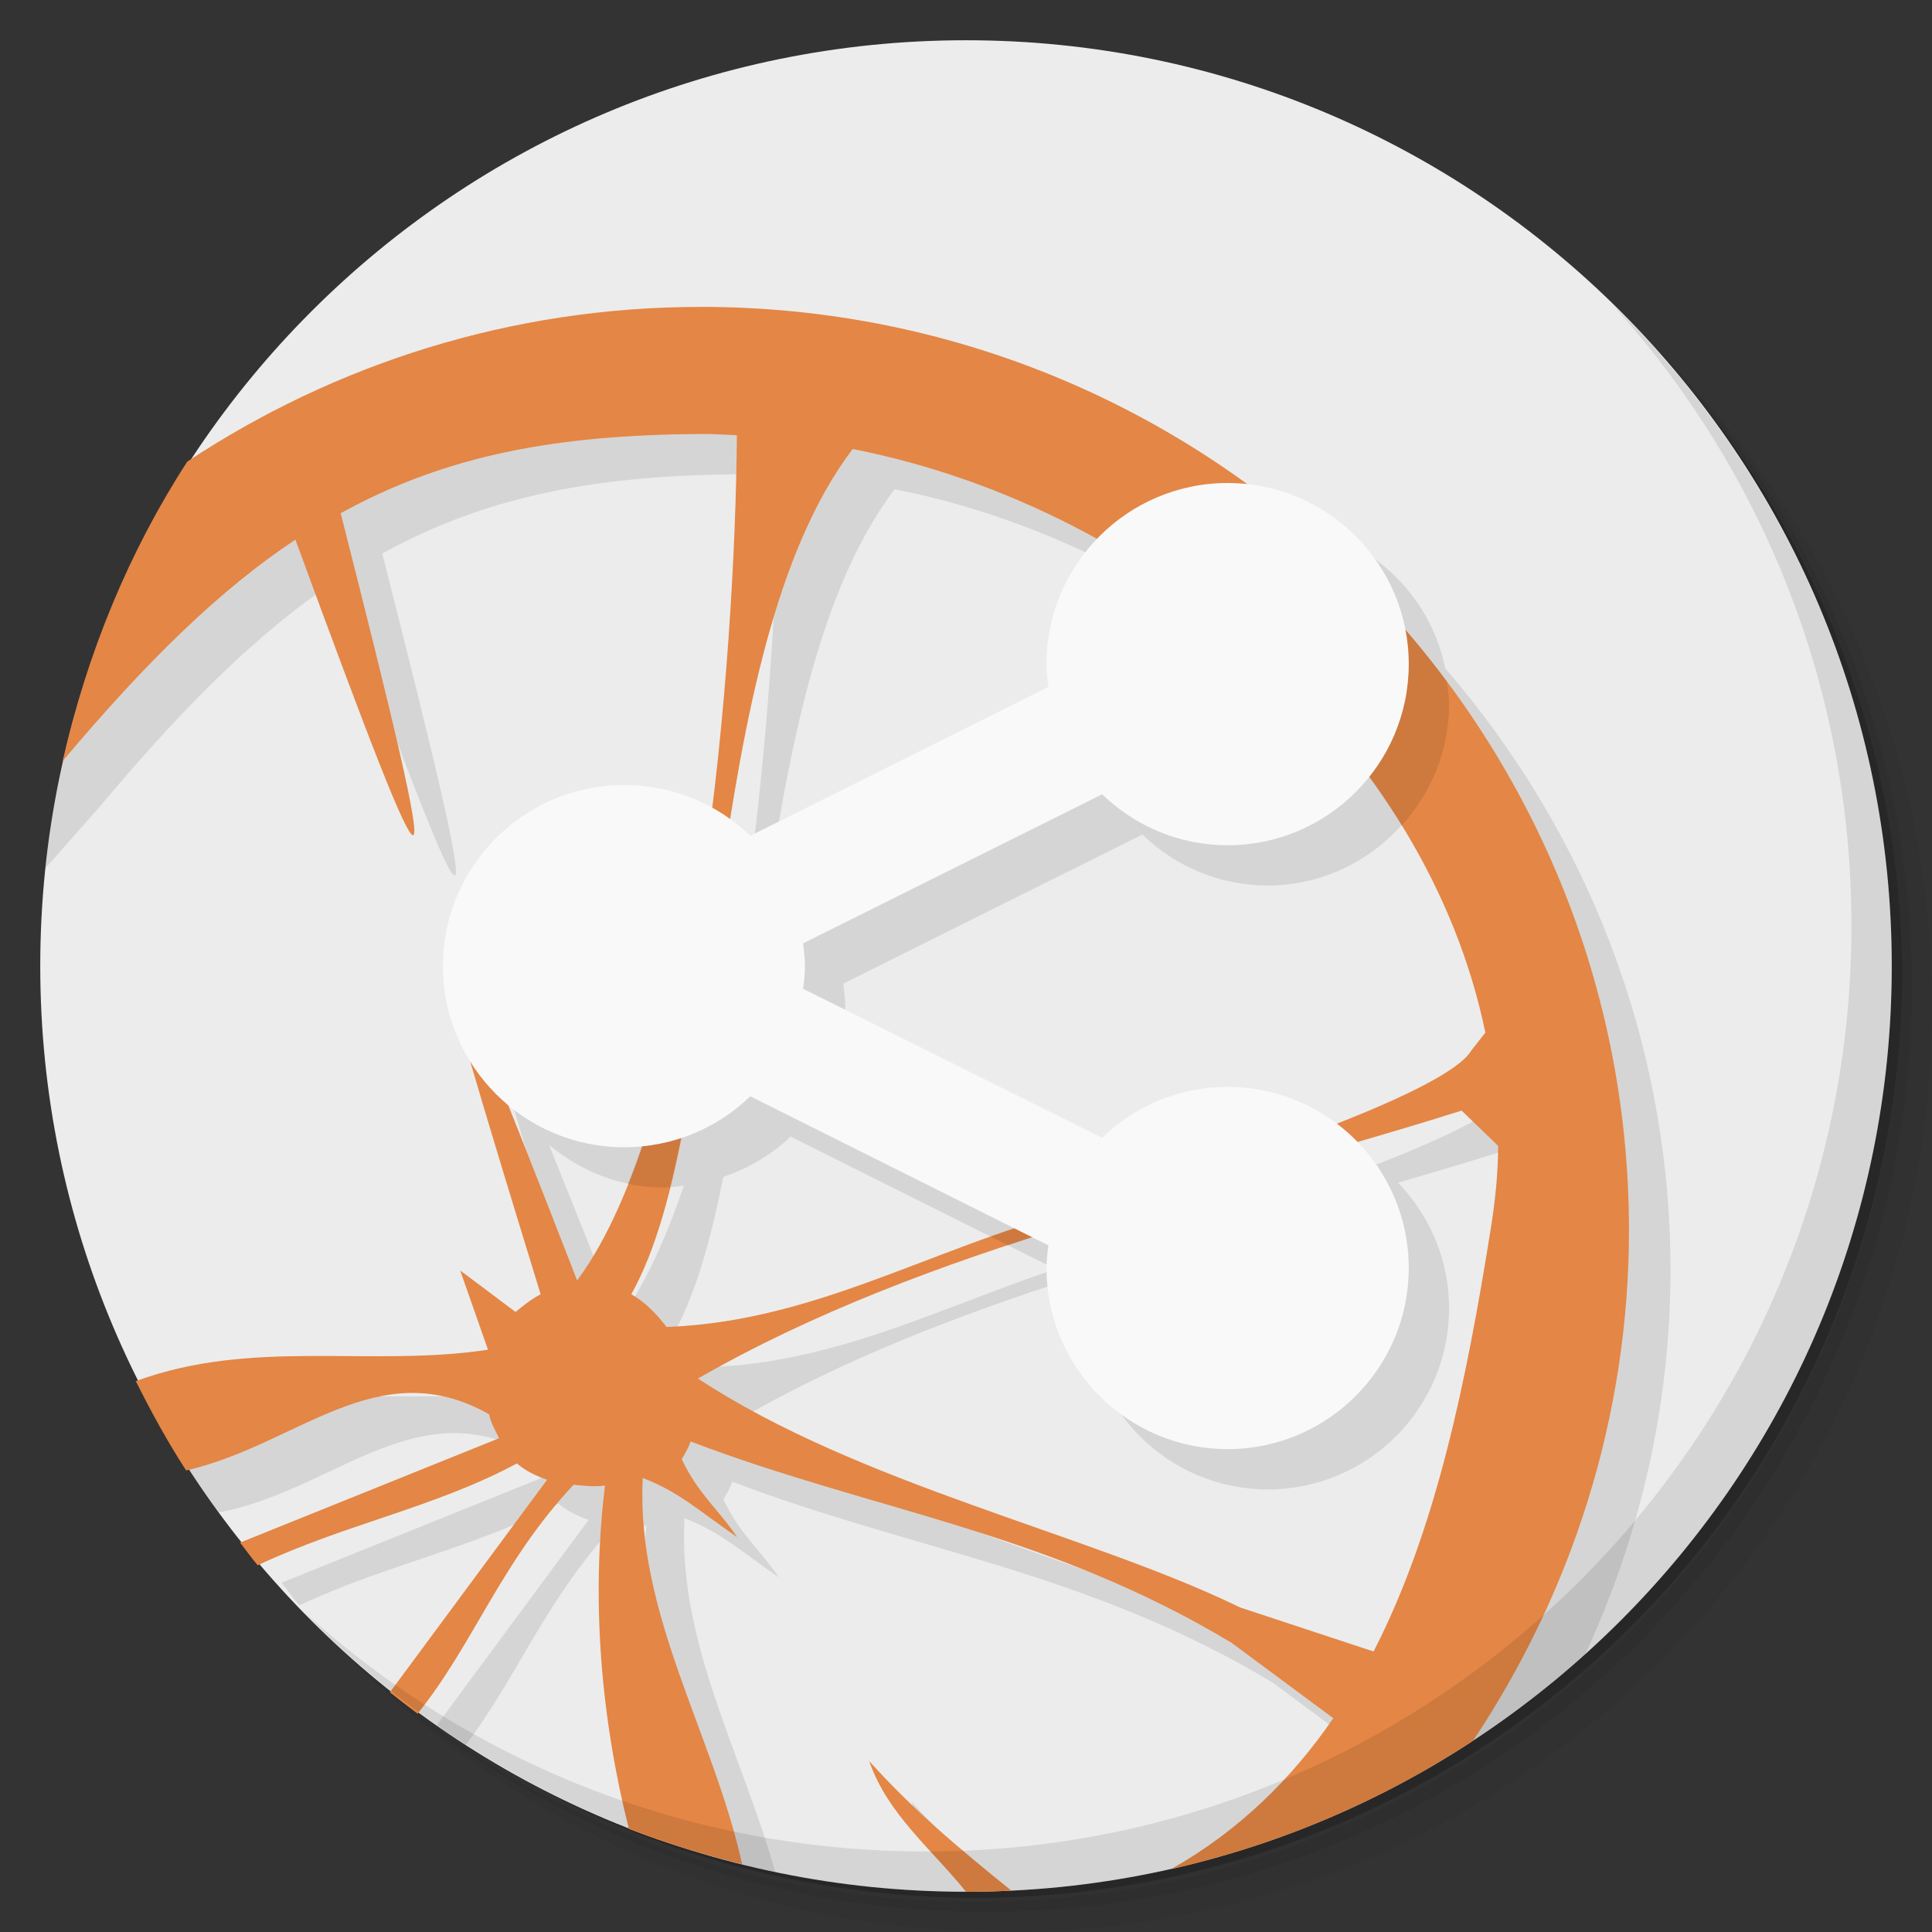 <?xml version="1.0" encoding="UTF-8" standalone="no"?>
<svg
   xmlns:dc="http://purl.org/dc/elements/1.1/"
   xmlns:cc="http://creativecommons.org/ns#"
   xmlns:rdf="http://www.w3.org/1999/02/22-rdf-syntax-ns#"
   xmlns:svg="http://www.w3.org/2000/svg"
   xmlns="http://www.w3.org/2000/svg"
   xmlns:sodipodi="http://sodipodi.sourceforge.net/DTD/sodipodi-0.dtd"
   xmlns:inkscape="http://www.inkscape.org/namespaces/inkscape"
   viewBox="0 0 48 48"
   id="svg7137"
   version="1.1"
   inkscape:version="0.91 r13725"
   sodipodi:docname="tangerine-properties.svg">
  <rect x="0" y="0" width="48" height="48" fill="#333333" stroke="none"/>
  <sodipodi:namedview
     pagecolor="#ffffff"
     bordercolor="#666666"
     borderopacity="1"
     objecttolerance="10"
     gridtolerance="10"
     guidetolerance="10"
     inkscape:pageopacity="0"
     inkscape:pageshadow="2"
     inkscape:window-width="640"
     inkscape:window-height="480"
     id="namedview7184"
     showgrid="false"
     inkscape:zoom="4.9166667"
     inkscape:cx="24"
     inkscape:cy="24"
     inkscape:current-layer="svg7137" />
  <defs
     id="defs7139">
    <linearGradient
       id="linearGradient3764"
       x1="1"
       x2="47"
       gradientUnits="userSpaceOnUse"
       gradientTransform="matrix(0,-1,1,0,-1.5e-6,48)">
      <stop
         style="stop-color:#df731b;stop-opacity:1"
         id="stop7142" />
      <stop
         offset="1"
         style="stop-color:#e57e29;stop-opacity:1"
         id="stop7144" />
    </linearGradient>
  </defs>
  <g
     id="g7146">
    <path
       d="m 36.31 5 c 5.859 4.062 9.688 10.831 9.688 18.5 c 0 12.426 -10.07 22.5 -22.5 22.5 c -7.669 0 -14.438 -3.828 -18.5 -9.688 c 1.037 1.822 2.306 3.499 3.781 4.969 c 4.085 3.712 9.514 5.969 15.469 5.969 c 12.703 0 23 -10.298 23 -23 c 0 -5.954 -2.256 -11.384 -5.969 -15.469 c -1.469 -1.475 -3.147 -2.744 -4.969 -3.781 z m 4.969 3.781 c 3.854 4.113 6.219 9.637 6.219 15.719 c 0 12.703 -10.297 23 -23 23 c -6.081 0 -11.606 -2.364 -15.719 -6.219 c 4.16 4.144 9.883 6.719 16.219 6.719 c 12.703 0 23 -10.298 23 -23 c 0 -6.335 -2.575 -12.06 -6.719 -16.219 z"
       style="opacity:0.05"
       id="path7148" />
    <path
       d="m 41.28 8.781 c 3.712 4.085 5.969 9.514 5.969 15.469 c 0 12.703 -10.297 23 -23 23 c -5.954 0 -11.384 -2.256 -15.469 -5.969 c 4.113 3.854 9.637 6.219 15.719 6.219 c 12.703 0 23 -10.298 23 -23 c 0 -6.081 -2.364 -11.606 -6.219 -15.719 z"
       style="opacity:0.1"
       id="path7150" />
    <path
       d="m 31.25 2.375 c 8.615 3.154 14.75 11.417 14.75 21.13 c 0 12.426 -10.07 22.5 -22.5 22.5 c -9.708 0 -17.971 -6.135 -21.12 -14.75 a 23 23 0 0 0 44.875 -7 a 23 23 0 0 0 -16 -21.875 z"
       style="opacity:0.2"
       id="path7152" />
  </g>
  <g
     id="g7154"
     style="fill:#ececec;fill-opacity:1">
    <path
       d="m 24 1 c 12.703 0 23 10.297 23 23 c 0 12.703 -10.297 23 -23 23 -12.703 0 -23 -10.297 -23 -23 0 -12.703 10.297 -23 23 -23 z"
       style="fill:#ececec;fill-opacity:1"
       id="path7156" />
  </g>
  <path
     d="m 18.445 8.623 l -0.008 0.002 c -4.723 0 -9.102 1.43 -12.75 3.844 c -0.376 0.261 -1.264 0.782 -2.34 1.404 c -1.162 2.366 -1.931 4.958 -2.219 7.695 c 0.502 -0.567 1.046 -1.176 1.465 -1.662 c 2.094 -2.492 3.924 -4.27 5.779 -5.5 c 3.625 9.879 3.813 9.92 1.125 -0.654 c 2.656 -1.465 5.407 -1.947 8.939 -1.971 c 0.309 -0.004 0.598 0.02 0.906 0.031 c -0.018 2.362 -0.204 5.801 -0.633 9.283 c -0.655 -0.368 -1.401 -0.592 -2.207 -0.592 c -2.484 0 -4.5 2.02 -4.5 4.5 c 0 0.909 0.276 1.754 0.742 2.463 c 0.401 1.376 0.985 3.288 1.723 5.689 c -0.211 0.105 -0.41 0.263 -0.625 0.439 l -1.375 -1.031 l 0.688 1.969 c -2.93 0.445 -5.84 -0.289 -8.75 0.781 c -0.128 0.054 -0.214 0.11 -0.334 0.164 c 0.418 0.725 0.873 1.426 1.365 2.098 c 0.08 -0.019 0.136 -0.023 0.219 -0.043 c 2.758 -0.625 4.766 -2.961 7.531 -1.398 c 0.043 0.215 0.156 0.406 0.25 0.594 l -6.439 2.594 c 0.152 0.191 0.282 0.38 0.439 0.564 c 2.176 -1.027 4.403 -1.434 6.439 -2.531 c 0.203 0.18 0.469 0.309 0.75 0.406 l -3.775 5.105 c 0.237 0.166 0.479 0.326 0.723 0.482 c 1.291 -1.696 1.976 -3.604 3.709 -5.465 c 0.238 0.02 0.508 0.057 0.781 0.021 c -0.319 2.606 -0.12 5.284 0.449 7.84 c 0.893 0.307 1.809 0.567 2.748 0.764 c -0.818 -2.92 -2.417 -5.686 -2.256 -8.789 c 0.887 0.34 1.352 0.781 2.344 1.469 c -0.445 -0.668 -0.992 -1.102 -1.375 -1.938 c 0.086 -0.141 0.168 -0.282 0.219 -0.439 c 4.555 1.734 8.816 2.223 13.441 5 l 2.523 1.875 c -0.368 0.538 -0.785 1.038 -1.229 1.516 c 2.388 -1.01 4.569 -2.408 6.465 -4.117 c 1.345 -2.911 2.111 -6.138 2.111 -9.523 c 0 -5.696 -2.109 -10.928 -5.596 -14.955 c -0.379 -1.878 -1.935 -3.312 -3.857 -3.551 c -3.81 -2.781 -8.508 -4.434 -13.607 -4.434 z m 3.781 3.531 c 2.121 0.417 4.16 1.192 6.04 2.229 c -0.781 0.81 -1.266 1.907 -1.266 3.117 c 0 0.188 0.027 0.379 0.047 0.566 l -7.406 3.699 c -0.139 -0.134 -0.298 -0.248 -0.453 -0.363 c 0.566 -3.553 1.351 -7.02 3.039 -9.248 z m 12.799 8.107 c 1.424 1.944 2.451 4.112 2.92 6.393 l -0.344 0.439 c -0.294 0.508 -1.729 1.186 -3.395 1.838 c -0.756 -0.574 -1.687 -0.928 -2.707 -0.928 c -1.211 0 -2.309 0.484 -3.117 1.266 l -7.43 -3.703 c 0.023 -0.18 0.047 -0.375 0.047 -0.563 c 0 -0.188 -0.027 -0.379 -0.047 -0.566 l 7.43 -3.703 c 0.809 0.781 1.902 1.266 3.117 1.266 c 1.437 0 2.701 -0.689 3.525 -1.738 z m -15.385 7.975 l 6.584 3.293 c -2.955 0.998 -5.478 2.325 -8.623 2.439 c -0.246 -0.324 -0.531 -0.618 -0.875 -0.814 c 0.552 -0.982 0.933 -2.347 1.244 -3.914 c 0.629 -0.216 1.201 -0.551 1.67 -1 z m -6 0.207 c 0.781 0.652 1.772 1.061 2.865 1.061 c 0.166 0 0.325 -0.031 0.486 -0.049 c -0.455 1.344 -0.988 2.508 -1.617 3.357 c -0.79 -2.034 -1.246 -3.157 -1.734 -4.369 z m 23.717 0.15 l 0.002 0 l 0.002 0 l 0.906 0.875 c 0 0.699 -0.074 1.387 -0.191 2.094 c -0.594 3.742 -1.342 7.441 -2.9 10.469 l -3.316 -1.094 c -3.777 -1.84 -9.441 -3.036 -13.469 -5.689 c 2.59 -1.487 5.402 -2.567 8.283 -3.496 l 0.375 0.188 c -0.023 0.18 -0.047 0.376 -0.047 0.564 c 0 2.484 2.02 4.5 4.5 4.5 c 2.484 0 4.5 -2.02 4.5 -4.5 c 0 -1.214 -0.487 -2.311 -1.27 -3.121 c 0.881 -0.256 1.759 -0.515 2.625 -0.789 z m -14.719 16.16 c 0.305 0.887 0.91 1.571 1.521 2.24 c 0.275 -0.002 0.548 -0.008 0.82 -0.02 c -0.819 -0.696 -1.597 -1.393 -2.342 -2.221 z"
     style="fill:#000;opacity:0.1;fill-opacity:1"
     id="path7158" />
  <g
     id="g7160">
    <g
       id="g7162">
      <g
         transform="translate(1,1)"
         id="g7164">
        <g
           style="opacity:0.1"
           id="g7166">
          <!-- color: #e57e29 -->
        </g>
      </g>
    </g>
  </g>
  <g
     id="g7168">
    <g
       id="g7170">
      <!-- color: #e57e29 -->
      <g
         id="g7172">
        <path
           d="m 17.402 7.625 c -4.723 0 -9.102 1.43 -12.75 3.844 c -1.449 2.238 -2.484 4.746 -3.094 7.438 c 2.094 -2.492 3.926 -4.27 5.781 -5.5 c 3.625 9.879 3.812 9.918 1.125 -0.656 c 2.656 -1.465 5.406 -1.945 8.938 -1.969 c 0.313 -0.004 0.602 0.02 0.906 0.031 c -0.043 5.508 -0.898 16.859 -3.969 21 c -4.434 -11.41 -3.895 -9.379 -0.906 0.344 c -0.211 0.105 -0.41 0.262 -0.625 0.438 l -1.375 -1.031 l 0.691 1.969 c -2.934 0.445 -5.84 -0.289 -8.75 0.781 c 0.387 0.773 0.785 1.5 1.25 2.219 c 2.758 -0.625 4.766 -2.961 7.527 -1.395 c 0.043 0.215 0.156 0.402 0.25 0.594 l -6.437 2.594 c 0.152 0.191 0.281 0.379 0.438 0.563 c 2.18 -1.027 4.402 -1.434 6.441 -2.531 c 0.203 0.18 0.469 0.309 0.75 0.406 l -3.906 5.281 c 0.223 0.176 0.461 0.363 0.688 0.531 c 1.406 -1.75 2.059 -3.746 3.875 -5.688 c 0.238 0.02 0.508 0.059 0.781 0.02 c -0.348 2.84 -0.102 5.773 0.594 8.531 c 0.902 0.352 1.855 0.641 2.813 0.875 c -0.711 -3.223 -2.641 -6.207 -2.469 -9.594 c 0.887 0.34 1.352 0.781 2.344 1.469 c -0.445 -0.668 -0.992 -1.102 -1.375 -1.938 c 0.086 -0.141 0.168 -0.281 0.219 -0.438 c 4.555 1.734 8.816 2.223 13.438 5 l 2.531 1.875 c -1.035 1.508 -2.355 2.805 -4.03 3.75 c 2.719 -0.617 5.246 -1.707 7.5 -3.188 c 2.434 -3.645 3.875 -8.02 3.875 -12.688 c 0 -12.594 -10.281 -22.938 -23.06 -22.938 m 3.773 3.531 c 7.625 1.5 14.277 7.484 15.719 14.5 l -0.344 0.438 c -0.641 1.109 -6.66 3.03 -8.844 3.719 c -4.168 0.891 -7.152 3.01 -11.156 3.156 c -0.246 -0.324 -0.531 -0.617 -0.875 -0.813 c 2.438 -4.328 1.633 -15.895 5.5 -21 m 15.13 16.438 l 0.906 0.875 c 0 0.699 -0.074 1.387 -0.188 2.094 c -0.598 3.742 -1.348 7.441 -2.906 10.469 l -3.316 -1.094 c -3.773 -1.84 -9.438 -3.035 -13.469 -5.688 c 5.777 -3.316 12.633 -4.652 18.969 -6.656 m -14.715 16.16 c 0.457 1.328 1.582 2.215 2.406 3.25 c 0.375 0 0.754 -0.012 1.125 -0.031 c -1.324 -1.07 -2.434 -2 -3.531 -3.219 m 0 0"
           style="fill:#e48645;fill-opacity:1;stroke:none;fill-rule:nonzero"
           id="path7174" />
      </g>
    </g>
  </g>
  <path
     d="m 28.516 14.156 c 2.58 1.667 4.774 3.852 6.309 6.352 0.723 -0.799 1.176 -1.848 1.176 -3.01 0 -0.197 -0.034 -0.385 -0.059 -0.576 -1.054 -1.414 -2.268 -2.7 -3.615 -3.84 z m -10.908 6.498 c -0.419 3.199 -1.053 6.373 -2.01 8.758 0.291 0.06 0.594 0.092 0.902 0.092 0.05 0 0.097 -0.012 0.146 -0.014 0.609 -2.428 0.949 -5.57 1.432 -8.693 -0.154 -0.057 -0.313 -0.102 -0.475 -0.143 z m 14.986 7.498 c -1.825 0.687 -3.811 1.323 -4.879 1.66 -1.106 0.236 -2.123 0.561 -3.104 0.91 l 0.438 0.219 c 2.763 -0.916 5.596 -1.682 8.383 -2.486 -0.267 -0.128 -0.546 -0.229 -0.838 -0.303 z"
     style="fill:#000;opacity:0.1;fill-opacity:1;stroke:none;fill-rule:nonzero"
     id="path7176" />
  <g
     id="g7178">
    <path
       d="m 40.03 7.531 c 3.712 4.084 5.969 9.514 5.969 15.469 0 12.703 -10.297 23 -23 23 c -5.954 0 -11.384 -2.256 -15.469 -5.969 4.178 4.291 10.01 6.969 16.469 6.969 c 12.703 0 23 -10.298 23 -23 0 -6.462 -2.677 -12.291 -6.969 -16.469 z"
       style="opacity:0.1"
       id="path7180" />
  </g>
  <path
     d="m 30.5,12 c -2.484,0 -4.5,2.02 -4.5,4.5 0,0.188 0.027,0.379 0.047,0.566 l -7.406,3.699 c -0.813,-0.785 -1.918,-1.262 -3.137,-1.262 -2.484,0 -4.5,2.02 -4.5,4.5 0,2.48 2.02,4.5 4.5,4.5 1.219,0 2.324,-0.48 3.137,-1.266 l 7.406,3.703 C 26.024,31.12 26,31.315 26,31.503 c 0,2.484 2.02,4.5 4.5,4.5 2.484,0 4.5,-2.02 4.5,-4.5 0,-2.484 -2.02,-4.5 -4.5,-4.5 -1.211,0 -2.309,0.484 -3.117,1.266 l -7.43,-3.703 C 19.976,24.386 20,24.191 20,24.003 20,23.815 19.973,23.624 19.953,23.437 l 7.43,-3.703 C 28.192,20.515 29.285,21 30.5,21 32.984,21 35,18.98 35,16.5 35,14.016 32.98,12 30.5,12 m 0,0"
     style="fill:#f9f9f9;fill-opacity:1;stroke:none;fill-rule:nonzero"
     id="path7182" />
</svg>
